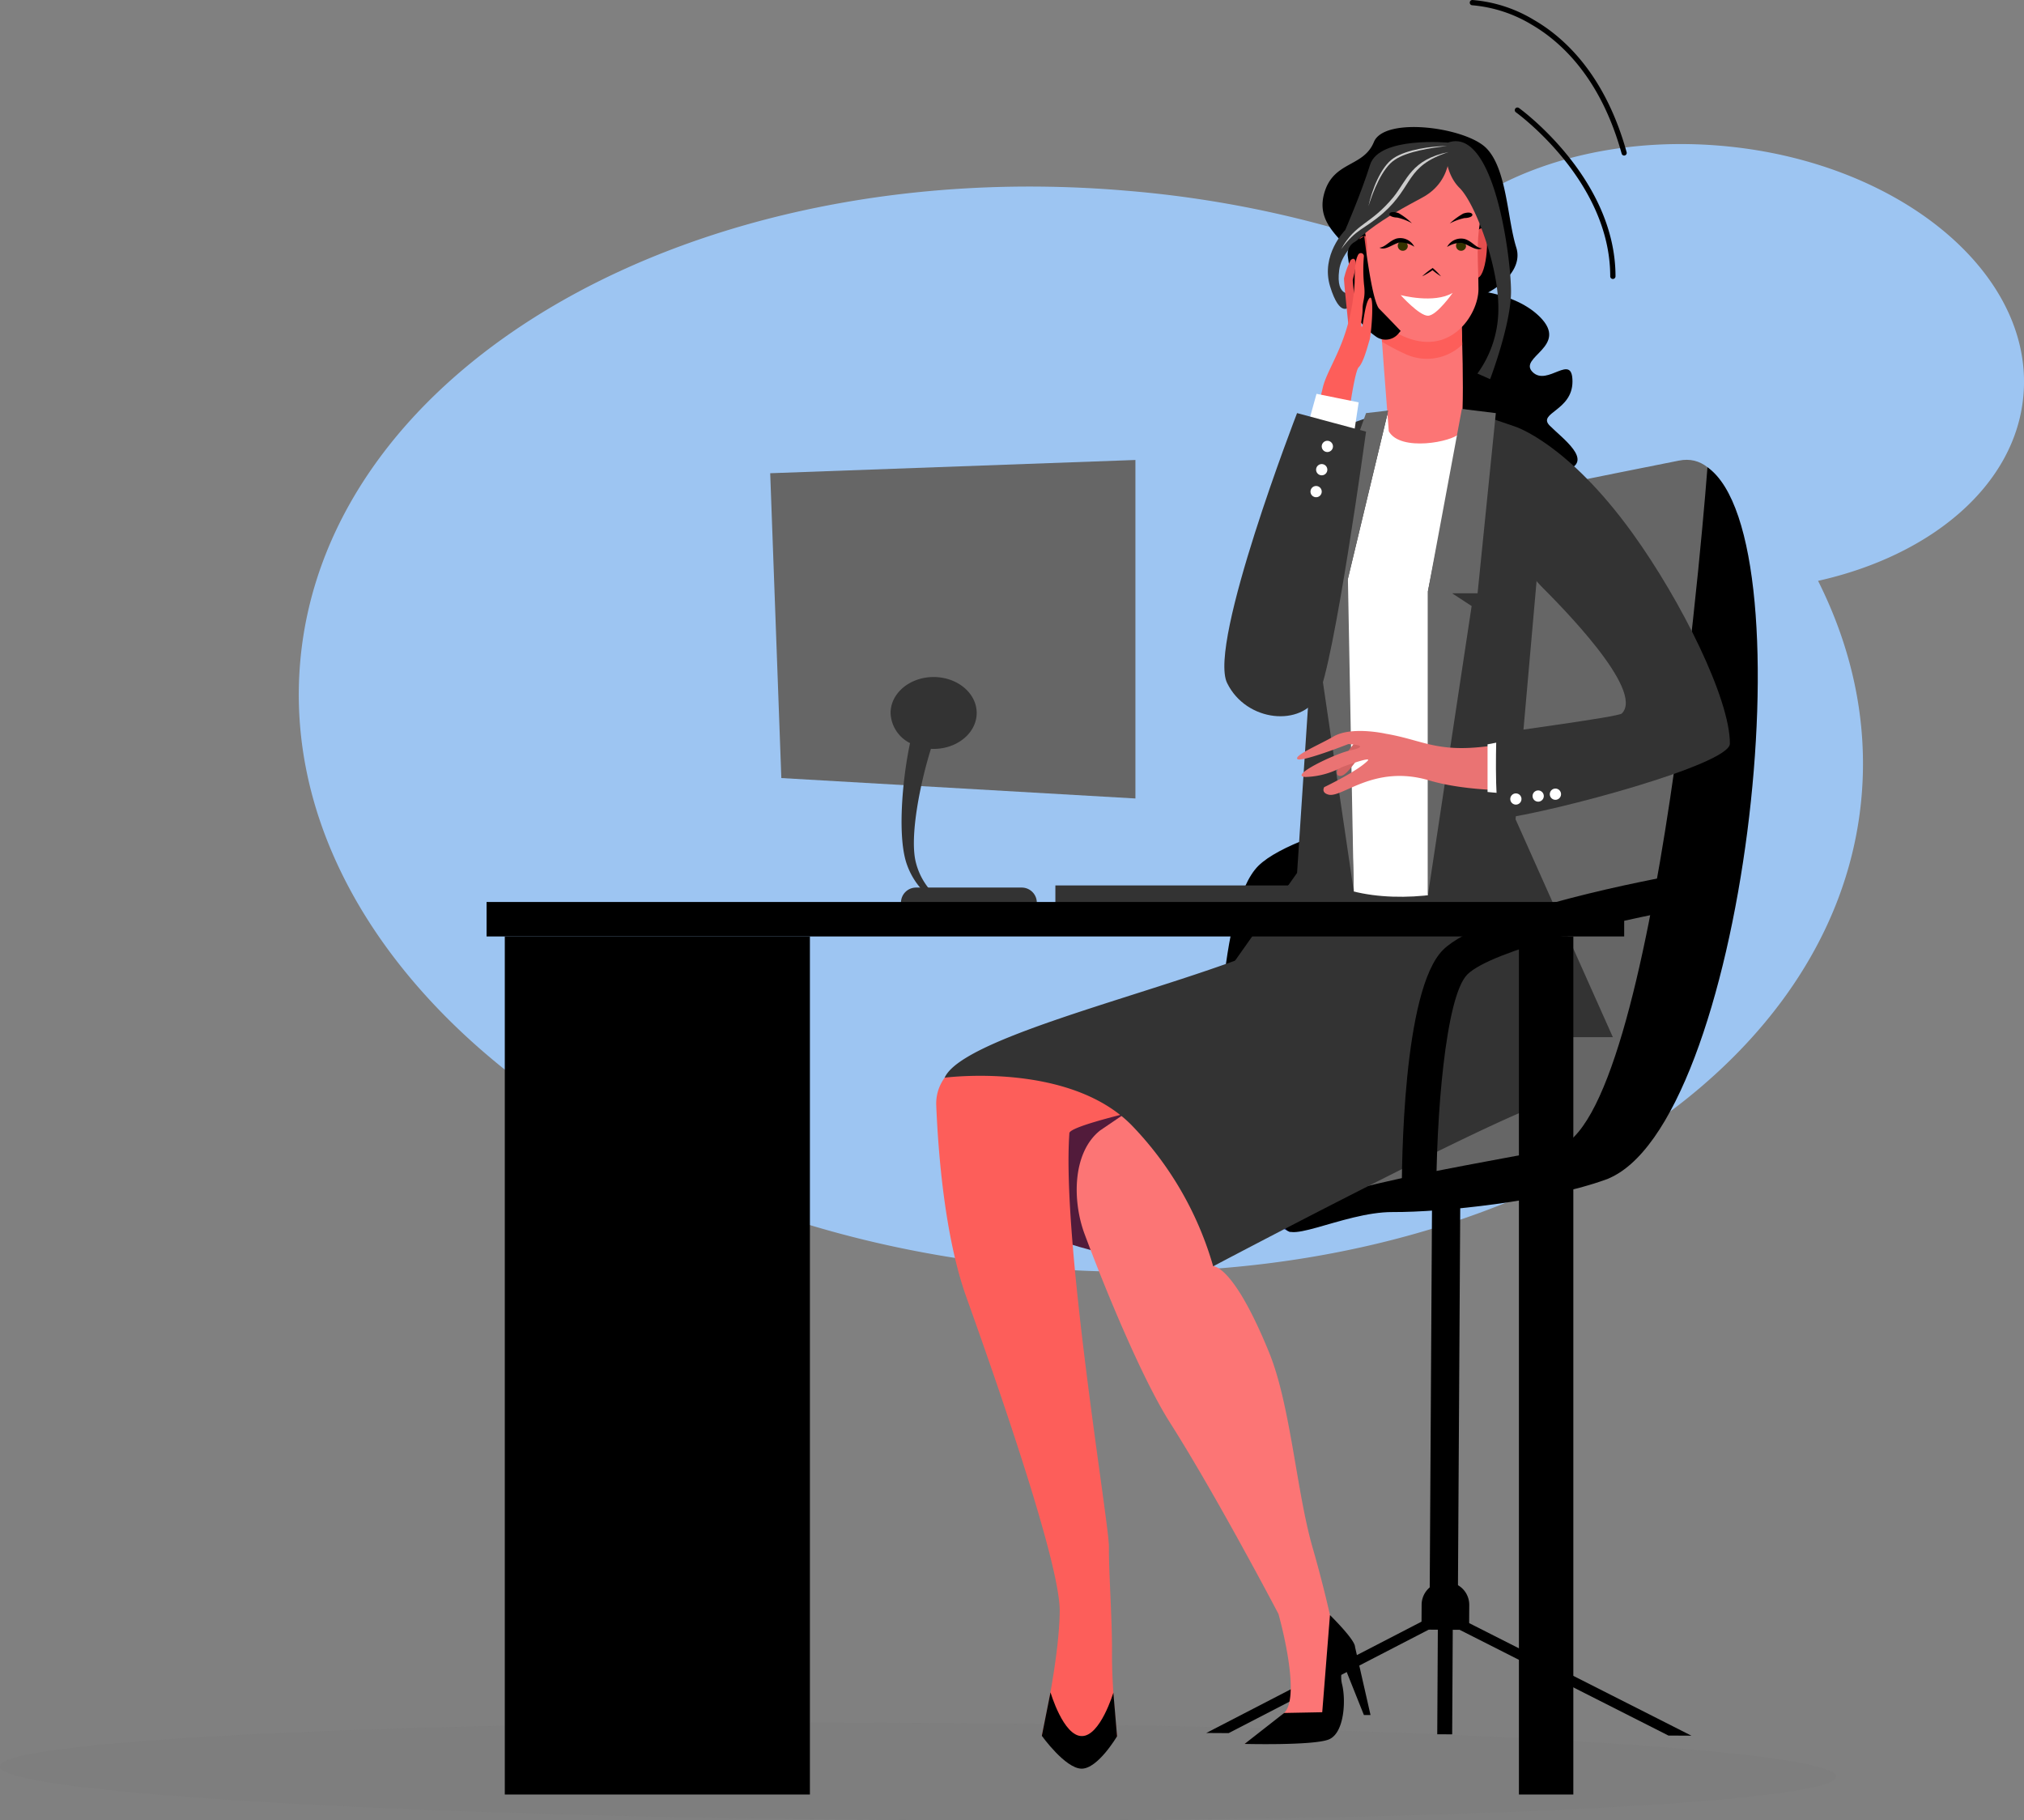<svg id="Calque_2" data-name="Calque 2" xmlns="http://www.w3.org/2000/svg" width="414.294" height="372.6" viewBox="0 0 414.294 372.6">
  <rect x="0" y="0" width="414.294" height="372.6" fill="#808080" stroke="none"/>
  <g id="Layer_1" data-name="Layer 1">
    <path id="Tracé_94" data-name="Tracé 94" d="M320.5,311.863c88.27,7.562,164.044-35.669,169.237-96.537,1.3-15.238-1.937-30.135-8.912-44.027,23.329-5.214,40.469-19.671,42.039-38.021,2.16-25.076-25.591-47.923-61.933-51.034-27.053-2.312-51.257,6.95-62.758,22.17a224.422,224.422,0,0,0-58.812-12.963c-88.266-7.562-164.044,35.673-169.237,96.541S232.23,304.312,320.5,311.863Z" transform="translate(-108.683 -52.405)" fill="#9dc5f2"/>
    <path id="Tracé_95" data-name="Tracé 95" d="M375.817,990.277c-.029,5.491-84.186,9.477-187.961,8.9S-.029,993.684,0,988.193s84.186-9.477,187.961-8.9S375.846,984.786,375.817,990.277Z" transform="translate(0 -626.634)" fill="#666" opacity="0.08"/>
    <path id="Tracé_96" data-name="Tracé 96" d="M801.175,164.306s11.476-.36,17.511,5.686-4.562,8.217-1.509,11.27,8.166-4.083,8.166,1.944-7.284,6.409-4.641,9.045,8.8,7.032,3.745,9-17.057,3.414-21.662-1.2-19.5.065-15.26-4.177,11.483-6.417,5.452-9.859-5.912-3.421-1.336-9.722S794.273,163.647,801.175,164.306Z" transform="translate(-503.473 -105.113)"/>
    <path id="Tracé_97" data-name="Tracé 97" d="M538.068,614.141s8.512,24.608,21.453,29,30.607,7.4,32.465,5.549,5.16-24.784-7.349-34.294-47.617-4.321-47.617-4.321Z" transform="translate(-343.651 -389.499)" fill="#521b3b"/>
    <rect id="Rectangle_5" data-name="Rectangle 5" width="5.779" height="90.376" transform="matrix(1, 0.006, -0.006, 1, 293.15, 241.859)"/>
    <path id="Tracé_98" data-name="Tracé 98" d="M690.3,942.786l42.824-22.145-.126,22.382,3.057.015.122-22.109,44.149,22.357,4.7.025-48.132-24.377-1,.673-2.773-.014v.187l-1.3-.861-46.1,23.841Z" transform="translate(-438.807 -588.037)"/>
    <path id="Tracé_99" data-name="Tracé 99" d="M817.8,909.142l-9.747-.054.029-5.1a4.648,4.648,0,0,1,4.681-4.623h.443a4.652,4.652,0,0,1,4.627,4.681Z" transform="translate(-517.089 -575.526)"/>
    <path id="Tracé_100" data-name="Tracé 100" d="M657.637,629.38s-2.355,5.912-.544,9.553,27.031,16.016,27.031,16.016l8.6-10.849Z" transform="translate(-420.05 -402.754)" fill="#1b2b80"/>
    <path id="Tracé_101" data-name="Tracé 101" d="M776.848,330.422c2.294-12.981,6.481-72.588-11.883-68.869s-30.517,5.815-40.091,9.207-4.029,87.348-15.174,98.377-63.374,17.424-48.722,32.22c0,0,24,13.9,28.2,13.917s55.092-6.575,60.81-6.543S774.007,346.485,776.848,330.422Z" transform="translate(-421.329 -167.267)" fill="#666"/>
    <path id="Tracé_102" data-name="Tracé 102" d="M817.01,265.62s-10.082,134.867-31.158,139.386c-14.2,3.043-53.14,8.757-55.092,14.864s11.476-1.847,21.8-1.8,31.4-2.189,43.609-6.64C824.579,401.092,838.133,280.52,817.01,265.62Z" transform="translate(-467.508 -169.976)"/>
    <path id="Tracé_103" data-name="Tracé 103" d="M691.845,515.937c-.036-7.112.2-43.008,8.462-51.182,8.174-8.084,44.189-14.7,48.25-15.426l1.242,6.964c-14.576,2.6-39.555,8.563-44.538,13.488-4.53,4.483-6.445,29.667-6.359,46.119Z" transform="translate(-442.725 -287.536)"/>
    <path id="Tracé_104" data-name="Tracé 104" d="M584.338,570l-45.474,12a8.923,8.923,0,0,0-6.658,9c.392,9.585,1.71,26.761,6.121,39.141,6.4,17.9,19.2,54.559,19.149,64.324s-3.669,25.591-3.669,25.591l15.408.1s-1.08-9.848-1.033-16.981-.659-16.153-.63-21.785c.029-5.12-9.682-62.391-8.095-84.7.158-2.243,33.793-8.93,33.793-8.93Z" transform="translate(-340.565 -364.755)" fill="#fd5e5a"/>
    <path id="Tracé_105" data-name="Tracé 105" d="M667.772,546.58l-50.9,34.568c-5.693,4.5-5.729,14.4-3.194,21.209,3.932,10.55,11.595,29.343,17.464,38.582,9.614,15.123,22.22,39.18,22.22,39.18s4.771,16.718,1.17,20.272a52.6,52.6,0,0,1-8.1,6.337s15.069.158,17.716-2.456,1.3-13.683,1.325-17.446a13.841,13.841,0,0,0-1.57-6.481s-1.318-6.064-3.583-13.913c-3.266-11.378-4.49-29.08-8.858-39.8-7.385-18.115-11.45-17.669-11.45-17.669l49.367-30.434Z" transform="translate(-391.675 -349.768)" fill="#fc7575"/>
    <path id="Tracé_106" data-name="Tracé 106" d="M656.081,500.773a60.514,60.514,0,0,1-5.059-9.513c-11.422,4.526-23.765,7.922-34.524,2.395.054,3.921-.5,6.816-2.013,8.332-10.943,10.936-72.8,22.48-77.485,32.972,0,0,25.342-3.345,38.229,9.682a68.858,68.858,0,0,1,16.737,28.922s53.173-28.086,66.654-32.965C666.318,537.814,667.726,519.612,656.081,500.773Z" transform="translate(-343.638 -314.368)" fill="#333"/>
    <path id="Tracé_107" data-name="Tracé 107" d="M592.24,970.908s4.8,6.7,8.141,6.723S607.637,971,607.637,971l-.753-8.937s-2.672,8.916-6.464,8.9S594.015,962,594.015,962Z" transform="translate(-378.987 -615.605)"/>
    <path id="Tracé_108" data-name="Tracé 108" d="M731.927,938.54h1.357L730.112,924.6c.025-1.466-5.131-6.517-5.131-6.517L723.4,937.974l-7.792.148-8.1,6.337s13.877.36,17.169-.889,3.6-8.152,2.769-11.371a6.326,6.326,0,0,1,.36-3.961Z" transform="translate(-452.751 -587.499)"/>
    <path id="Tracé_109" data-name="Tracé 109" d="M779.338,329.357c1.21-.67,2.3-3.633,2.247-4.537-1.214-19.743,7.371-45.73,5.977-57.281-2.881-24.006,2.286-27.586-6.575-31.352s-19.3-2.657-19.3-2.657-6.283-.623-11.285,7.2c-5.268,8.228-9.8,16.538-10.212,27.348-.281,7.522,4.843,12.833,5.635,20.723,1.386,13.816-.969,29.768-.533,37.97.065,1.217.36,3.324,1.505,3.784C756.318,334.423,769.756,333.156,779.338,329.357Z" transform="translate(-473.657 -149.343)" fill="#fff"/>
    <path id="Tracé_110" data-name="Tracé 110" d="M819.152,232.61l-7.432,37.275V332.1l5.419,29.048h32.436l-19.916-44.6,4.3-48.726-4.49-31.687Z" transform="translate(-519.437 -148.852)" fill="#333"/>
    <path id="Tracé_111" data-name="Tracé 111" d="M796.855,563.7c-.04-7.115.194-43.011,8.458-51.185,8.174-8.084,44.189-14.7,48.25-15.426l1.242,6.968c-14.554,2.6-39.537,8.559-44.516,13.488-4.53,4.476-6.445,29.663-6.363,46.119Z" transform="translate(-509.923 -318.099)"/>
    <path id="Tracé_112" data-name="Tracé 112" d="M733.228,233.38l-8.771,36.526,1.714,61.908L719.61,352.7l-17.86-6.546,12.815-18.137,2.747-41.787L712.135,270.2l12.073-33.707Z" transform="translate(-449.065 -149.345)" fill="#333"/>
    <path id="Tracé_113" data-name="Tracé 113" d="M761.538,106.226a31.591,31.591,0,0,0-2.621-6.445c-2.16-4.317-8.642-7.234-6.784-13.949s8.023-5.3,10.183-10.557,18.724-3.017,22.977,1.221,4.321,14.529,6.168,20.37-6.939,10.781-10.95,10.781S761.538,106.226,761.538,106.226Z" transform="translate(-481.094 -46.208)"/>
    <path id="Tracé_114" data-name="Tracé 114" d="M784.08,170.87c0,2.027,1.944,26.75,1.944,26.75,2.362,4.245,13.013,2.16,14.446.45s.274-27.2.274-27.2Z" transform="translate(-501.75 -109.343)" fill="#fc7575"/>
    <path id="Tracé_115" data-name="Tracé 115" d="M789.568,181.874a10.415,10.415,0,0,0,11.494-2c-.133-4.969-.317-9-.317-9H784.08c0,.72.238,4.188.547,8.411A45.01,45.01,0,0,0,789.568,181.874Z" transform="translate(-501.75 -109.343)" fill="#fd5e5a"/>
    <path id="Tracé_116" data-name="Tracé 116" d="M775.68,136.488s-.785-2.913-3.043-2.186-.144,10.133,2.186,9.11S775.68,136.488,775.68,136.488Z" transform="translate(-493.81 -85.869)" fill="#e54e4e"/>
    <path id="Tracé_117" data-name="Tracé 117" d="M835.862,132.028s1.6-3.143,2.7-2.049.36,10.493-1.75,9.909S835.862,132.028,835.862,132.028Z" transform="translate(-534.681 -83.028)" fill="#e54e4e"/>
    <path id="Tracé_118" data-name="Tracé 118" d="M779.8,88.052S774,90.367,774,96.33s1.682,6.885.915,11.472,2.247,13.24,7.094,15.6c10.061,4.9,15.919-4.191,15.919-9.391s-.652-10.014.72-15.674S793.873,80.537,779.8,88.052Z" transform="translate(-495.299 -54.82)" fill="#fc7575"/>
    <path id="Tracé_119" data-name="Tracé 119" d="M822.556,80.49c-1.037.32-1.08,6.121,2.16,9.33s7.951,15.937,7.951,24.41a22.5,22.5,0,0,1-4.281,13.6l2.6,1.141s4.281-11.224,4.281-17.925S831.925,77.588,822.556,80.49Z" transform="translate(-525.97 -51.367)" fill="#333"/>
    <path id="Tracé_120" data-name="Tracé 120" d="M779.675,80.869s1.386,7.562-5.552,11.256-16.2,8.941-16.963,14.8,2.621,4.749,2.621,4.749l-.616,2.805s-1.851,2.312-3.857-4.162,3.086-11.566,3.086-11.566,3.241-7.446,5.088-13.359S779.675,80.869,779.675,80.869Z" transform="translate(-483.039 -51.659)" fill="#333"/>
    <path id="Tracé_121" data-name="Tracé 121" d="M784.406,86.4c-8.959,2.945-7.076,6.885-13.46,12.545-4.087,3.5-5.379,3.061-8.566,7.356,3.032-5.441,5.934-4.9,10.687-10.651C775.926,92.125,776.722,87.945,784.406,86.4Z" transform="translate(-487.863 -55.289)" fill="#ccc"/>
    <path id="Tracé_122" data-name="Tracé 122" d="M794,83c-2.992.324-8.2,1.1-10.691,2.823-2.589,1.656-4.5,6.586-5.4,9.5.67-3.183,2.474-8.08,5.174-9.859S790.808,83.032,794,83Z" transform="translate(-497.801 -53.113)" fill="#ccc"/>
    <path id="Tracé_123" data-name="Tracé 123" d="M769.475,134.24l-2.042,1.235A2.83,2.83,0,0,0,766.1,138.3c.544,3.781,1.8,12.117,2.492,13.363a14.484,14.484,0,0,0,3.136,3.028,3.406,3.406,0,0,0,4.721-.479l.479-.569s-2.812-2.956-4.371-4.515S769.475,134.24,769.475,134.24Z" transform="translate(-490.224 -85.903)"/>
    <path id="Tracé_124" data-name="Tracé 124" d="M765.368,147.385A15.183,15.183,0,0,0,764,151.141c0,1,.954,9.913.954,9.913l1.4-3.694s-.558-5.538-.558-5.851.832-2.917.558-3.9S765.368,147.385,765.368,147.385Z" transform="translate(-488.9 -94.133)" fill="#ed5151"/>
    <path id="Tracé_125" data-name="Tracé 125" d="M753.364,144.187a.619.619,0,0,1,1.149.36,32.824,32.824,0,0,0,.025,5.761c.36,2.733-.288,3.266-.288,4.994s-.479,2.881-.209,3.633.591-4.8,1.631-5.844.382,7.382,0,8.584-1.206,4.555-2.225,5.574-2.7,14.54-2.7,14.54l-7.94-1.854a29.964,29.964,0,0,0,3.241-8.282c.983-4.595,5.761-9.567,6.561-21.486C752.7,148.853,752.438,145.847,753.364,144.187Z" transform="translate(-475.34 -92.076)" fill="#fd5e5a"/>
    <path id="Tracé_126" data-name="Tracé 126" d="M760.29,233.38l-4.544.522L744.04,266.7l3.781,1.159-3.781,1.61,9.193,62.344-1.2-63.954Z" transform="translate(-476.127 -149.345)" fill="#666"/>
    <path id="Tracé_127" data-name="Tracé 127" d="M764.425,419.35s-6.121,7.227-4.029,7.8,4.714-6.539,7.05-5.369S764.425,419.35,764.425,419.35Z" transform="translate(-486.315 -268.351)" fill="#d36363"/>
    <path id="Tracé_128" data-name="Tracé 128" d="M743.136,223.87l-2.956,10.637,9.877,2.434,1.707-11.324Z" transform="translate(-473.657 -143.259)" fill="#fff"/>
    <path id="Tracé_129" data-name="Tracé 129" d="M696.559,290.077c3.961,8.091,15.339,8.966,18.62,2.625S725,238.622,725,238.622l-14.119-3.792S692.591,281.986,696.559,290.077Z" transform="translate(-445.382 -150.273)" fill="#333"/>
    <path id="Tracé_130" data-name="Tracé 130" d="M753.644,251.719a1.149,1.149,0,1,1-.338-.813,1.152,1.152,0,0,1,.338.813Z" transform="translate(-480.799 -160.345)" fill="#fff"/>
    <path id="Tracé_131" data-name="Tracé 131" d="M750.457,264.959a1.149,1.149,0,1,1-1.149-1.149A1.149,1.149,0,0,1,750.457,264.959Z" transform="translate(-478.764 -168.818)" fill="#fff"/>
    <path id="Tracé_132" data-name="Tracé 132" d="M747.267,277.419a1.149,1.149,0,1,1-1.149-1.149A1.149,1.149,0,0,1,747.267,277.419Z" transform="translate(-476.722 -176.791)" fill="#fff"/>
    <path id="Tracé_133" data-name="Tracé 133" d="M820.668,272.8l-4-2.611h5.214l3.738-36.879-6.953-.857-6.95,37.333V332Z" transform="translate(-519.437 -148.75)" fill="#666"/>
    <path id="Tracé_134" data-name="Tracé 134" d="M755.483,416.09s-7.018-1.6-10.723.587c-2.675,1.577-8.019,3.806-7.367,4.587s10.442-3.053,10.442-3.053,5.286.23.176,1.35c-2.931.641-12.585,5.243-8.934,5.38a16.461,16.461,0,0,0,7.454-2.016s6.341-2.369,5.235-1.275c-2.247,2.222-8.872,5.372-8.872,5.372s-.691,1.1.843,1.527c2.812.789,9.33-6.273,20.665-2.9,7.518,2.232,17.982,2.319,26.484,1.894-.18-4.919.5-7.77-2.549-11.364C767.139,421.726,765.32,417.75,755.483,416.09Z" transform="translate(-471.839 -265.905)" fill="#ea7373"/>
    <path id="Tracé_135" data-name="Tracé 135" d="M856.732,417.12l-11.112,2.16v9.755l12.1,1.167Z" transform="translate(-541.131 -266.924)" fill="#fff"/>
    <path id="Tracé_136" data-name="Tracé 136" d="M898.273,307.347c.054-9.117-9.913-29.21-19.927-43.083C864.955,245.7,854.221,242.4,854.221,242.4c-8.188,13.827,1.8,29.065,5.4,32.681s21.342,21.317,16.528,26.08c-.72.72-24.039,3.748-25.656,4.152,0,0-.475,13.168.6,17.428C862.4,321.279,898.251,311.6,898.273,307.347Z" transform="translate(-544.183 -155.117)" fill="#333"/>
    <path id="Tracé_137" data-name="Tracé 137" d="M854.353,242.4a26.6,26.6,0,0,0-2.337,7.9c-.987,8.066,2.1,16.481,6.46,23.333C851.394,266.216,847.13,252.407,854.353,242.4Z" transform="translate(-544.326 -155.117)" fill="#333"/>
    <circle id="Ellipse_1" data-name="Ellipse 1" cx="1.149" cy="1.149" r="1.149" transform="translate(309.138 162.399)" fill="#fff"/>
    <path id="Tracé_138" data-name="Tracé 138" d="M873.507,450.479a1.149,1.149,0,1,1-1.149-1.149A1.149,1.149,0,0,1,873.507,450.479Z" transform="translate(-557.506 -287.536)" fill="#fff"/>
    <path id="Tracé_139" data-name="Tracé 139" d="M883.3,449.419a1.149,1.149,0,1,1-1.149-1.149A1.149,1.149,0,0,1,883.3,449.419Z" transform="translate(-563.771 -286.858)" fill="#fff"/>
    <path id="Tracé_140" data-name="Tracé 140" d="M824.12,123.088a14.032,14.032,0,0,1,2.769-2.031c.875-.306,1.714-.266,1.858.173s-.763.745-1.6.745A11.61,11.61,0,0,0,824.12,123.088Z" transform="translate(-527.372 -77.34)"/>
    <path id="Tracé_141" data-name="Tracé 141" d="M794.429,122.831a14.006,14.006,0,0,0-2.737-2.07c-.868-.317-1.711-.292-1.862.144s.753.756,1.592.767A11.524,11.524,0,0,1,794.429,122.831Z" transform="translate(-505.419 -77.14)"/>
    <path id="Tracé_142" data-name="Tracé 142" d="M796.22,166.934s6.823,1.829,10.648-.454c0,0-3.273,4.681-5.066,4.681S796.22,166.934,796.22,166.934Z" transform="translate(-509.518 -106.534)" fill="#fff"/>
    <path id="Tracé_143" data-name="Tracé 143" d="M796.663,138.1a1.033,1.033,0,1,1-1-1.264A1.16,1.16,0,0,1,796.663,138.1Z" transform="translate(-508.514 -87.567)" fill="#330"/>
    <path id="Tracé_144" data-name="Tracé 144" d="M829.783,138.1a1.033,1.033,0,1,1-1-1.264A1.16,1.16,0,0,1,829.783,138.1Z" transform="translate(-529.708 -87.567)" fill="#330"/>
    <path id="Tracé_145" data-name="Tracé 145" d="M822.6,137.26a3.228,3.228,0,0,1,3.716-1.613c1.512.547,2.161,1.75,3.428,1.9-1.221.63-2.618-.72-4.137-1.141A5.375,5.375,0,0,0,822.6,137.26Z" transform="translate(-526.4 -86.701)"/>
    <path id="Tracé_146" data-name="Tracé 146" d="M791.3,137.036a3.219,3.219,0,0,0-3.691-1.667c-1.519.526-2.2,1.718-3.453,1.854,1.21.648,2.628-.688,4.152-1.08A5.435,5.435,0,0,1,791.3,137.036Z" transform="translate(-501.801 -86.528)"/>
    <path id="Tracé_147" data-name="Tracé 147" d="M812.3,154.05a15.522,15.522,0,0,0-1.7-1.71,16.156,16.156,0,0,0-2.16,1.71,14.664,14.664,0,0,0,2.124-1.26A13.259,13.259,0,0,0,812.3,154.05Z" transform="translate(-517.338 -97.486)"/>
    <rect id="Rectangle_6" data-name="Rectangle 6" width="62.452" height="175.635" transform="translate(103.328 191.68)"/>
    <rect id="Rectangle_7" data-name="Rectangle 7" width="11.137" height="175.635" transform="translate(310.91 191.68)"/>
    <path id="Tracé_148" data-name="Tracé 148" d="M658.19,503.35H599.94v4.011l58.25-.306Z" transform="translate(-383.915 -322.105)" fill="#333"/>
    <path id="Tracé_149" data-name="Tracé 149" d="M512.586,261.48v69.286l-72.477-4.18-2.279-62.394Z" transform="translate(-280.177 -167.327)" fill="#666"/>
    <path id="Tracé_150" data-name="Tracé 150" d="M506.26,392.216c0-4.062,3.961-7.356,8.811-7.356s8.815,3.295,8.815,7.356-3.961,7.356-8.815,7.356c-.184,0-.36,0-.547-.018-2.085,6.582-4.508,18.1-3.05,23.405a13.762,13.762,0,0,0,5.441,7.81l-.4.652a15.048,15.048,0,0,1-6.842-7.994c-2.088-5.506-1.037-17.507.569-25.043A7.177,7.177,0,0,1,506.26,392.216Z" transform="translate(-323.967 -246.28)" fill="#333"/>
    <path id="Tracé_151" data-name="Tracé 151" d="M0,0H27.805V.612A3.089,3.089,0,0,1,24.716,3.7H3.089A3.089,3.089,0,0,1,0,.612Z" transform="translate(212.227 185.376) rotate(180)" fill="#333"/>
    <rect id="Rectangle_8" data-name="Rectangle 8" width="232.859" height="7.054" transform="translate(99.598 184.627)"/>
    <path id="Tracé_152" data-name="Tracé 152" d="M881.152,96.2a.54.54,0,0,1-.54-.54c0-19.592-19.106-33.43-19.3-33.57a.54.54,0,1,1,.627-.879c.2.14,19.754,14.292,19.754,34.449A.54.54,0,0,1,881.152,96.2Z" transform="translate(-551.014 -39.099)"/>
    <path id="Tracé_153" data-name="Tracé 153" d="M867.108,31.842a.537.537,0,0,1-.519-.4c-4.263-15.422-12.354-22.854-18.378-26.372A28.158,28.158,0,0,0,836.04,1.08a.54.54,0,0,1,0-1.08h0a28.661,28.661,0,0,1,12.646,4.108c6.215,3.6,14.544,11.242,18.926,27.049a.54.54,0,0,1-.378.663A.5.5,0,0,1,867.108,31.842Z" transform="translate(-534.655)"/>
  </g>
</svg>
